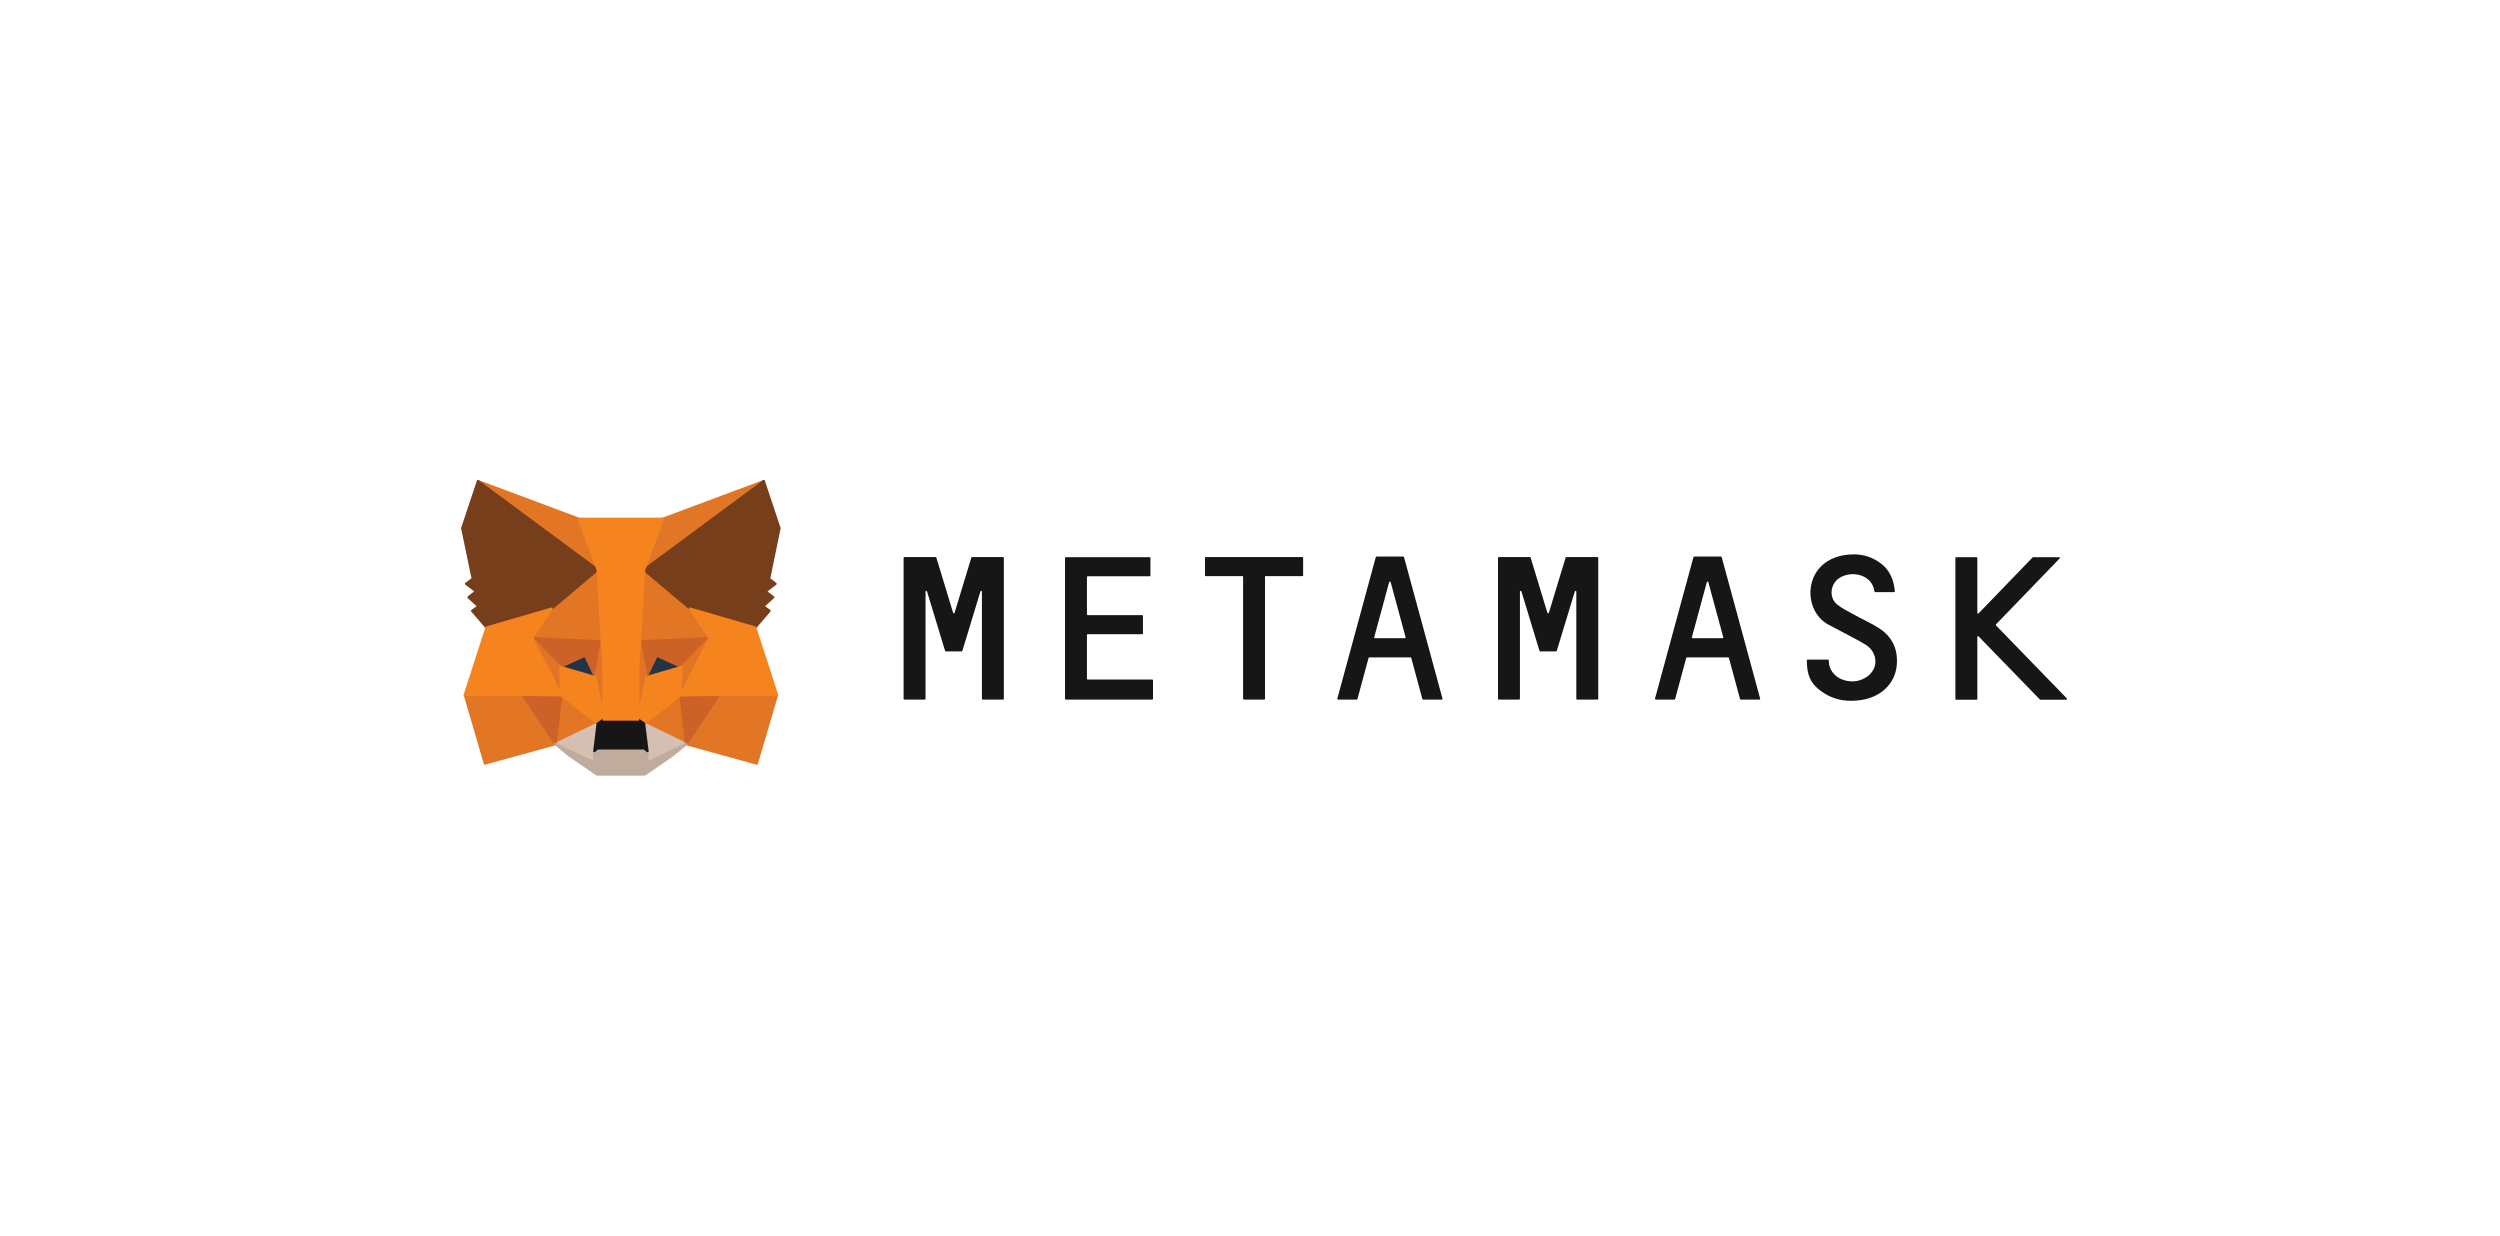 <svg width="265" height="131" viewBox="0 0 265 131" fill="none" xmlns="http://www.w3.org/2000/svg">
<g filter="url(#filter0_dd_411_2252)">
<rect x="11" y="11" width="247" height="111" rx="10" fill="white"/>
</g>
<path d="M199.256 66.64C198.372 66.057 197.398 65.642 196.476 65.124C195.878 64.787 195.241 64.489 194.722 64.061C193.838 63.336 194.02 61.91 194.943 61.288C196.268 60.407 198.463 60.9 198.697 62.701C198.697 62.74 198.736 62.766 198.775 62.766H200.776C200.828 62.766 200.867 62.727 200.854 62.675C200.75 61.431 200.269 60.394 199.386 59.733C198.541 59.099 197.58 58.762 196.553 58.762C191.266 58.762 190.785 64.347 193.63 66.109C193.955 66.316 196.748 67.716 197.736 68.325C198.723 68.933 199.035 70.048 198.606 70.929C198.216 71.732 197.203 72.29 196.19 72.225C195.085 72.16 194.228 71.564 193.929 70.631C193.877 70.463 193.851 70.139 193.851 69.996C193.851 69.957 193.812 69.918 193.773 69.918H191.604C191.565 69.918 191.526 69.957 191.526 69.996C191.526 71.564 191.916 72.432 192.981 73.223C193.981 73.974 195.072 74.285 196.203 74.285C199.165 74.285 200.698 72.614 201.009 70.877C201.282 69.18 200.776 67.651 199.256 66.64Z" fill="#161616"/>
<path d="M105.057 59.047H104.096H103.043C103.004 59.047 102.978 59.073 102.965 59.099L101.186 64.956C101.16 65.033 101.056 65.033 101.03 64.956L99.25 59.099C99.237 59.06 99.211 59.047 99.172 59.047H98.12H97.158H95.859C95.82 59.047 95.781 59.086 95.781 59.125V74.078C95.781 74.117 95.82 74.156 95.859 74.156H98.029C98.068 74.156 98.107 74.117 98.107 74.078V62.714C98.107 62.623 98.237 62.61 98.263 62.688L100.055 68.584L100.185 68.998C100.198 69.037 100.224 69.05 100.263 69.05H101.926C101.965 69.05 101.991 69.024 102.004 68.998L102.134 68.584L103.927 62.688C103.953 62.597 104.083 62.623 104.083 62.714V74.078C104.083 74.117 104.122 74.156 104.161 74.156H106.33C106.369 74.156 106.408 74.117 106.408 74.078V59.125C106.408 59.086 106.369 59.047 106.33 59.047H105.057Z" fill="#161616"/>
<path d="M166.037 59.047C165.998 59.047 165.972 59.073 165.959 59.099L164.18 64.956C164.154 65.033 164.05 65.033 164.024 64.956L162.244 59.099C162.231 59.06 162.205 59.047 162.166 59.047H158.866C158.827 59.047 158.788 59.086 158.788 59.125V74.078C158.788 74.117 158.827 74.156 158.866 74.156H161.036C161.075 74.156 161.114 74.117 161.114 74.078V62.714C161.114 62.623 161.244 62.61 161.27 62.688L163.062 68.584L163.192 68.998C163.205 69.037 163.231 69.05 163.27 69.05H164.933C164.972 69.05 164.998 69.024 165.011 68.998L165.141 68.584L166.934 62.688C166.96 62.597 167.09 62.623 167.09 62.714V74.078C167.09 74.117 167.129 74.156 167.168 74.156H169.337C169.376 74.156 169.415 74.117 169.415 74.078V59.125C169.415 59.086 169.376 59.047 169.337 59.047H166.037Z" fill="#161616"/>
<path d="M138.054 59.047H134.014H131.845H127.804C127.765 59.047 127.726 59.086 127.726 59.125V60.99C127.726 61.029 127.765 61.068 127.804 61.068H131.767V74.078C131.767 74.117 131.806 74.156 131.845 74.156H134.014C134.053 74.156 134.092 74.117 134.092 74.078V61.068H138.054C138.093 61.068 138.132 61.029 138.132 60.99V59.125C138.132 59.086 138.106 59.047 138.054 59.047Z" fill="#161616"/>
<path d="M150.851 74.155H152.825C152.877 74.155 152.916 74.104 152.903 74.052L148.824 59.047C148.811 59.008 148.785 58.995 148.746 58.995H147.993H146.668H145.914C145.875 58.995 145.849 59.021 145.836 59.047L141.757 74.052C141.744 74.104 141.783 74.155 141.835 74.155H143.81C143.849 74.155 143.875 74.129 143.888 74.104L145.07 69.737C145.083 69.698 145.109 69.685 145.148 69.685H149.513C149.552 69.685 149.578 69.711 149.591 69.737L150.773 74.104C150.786 74.129 150.825 74.155 150.851 74.155ZM145.667 67.547L147.252 61.703C147.278 61.625 147.382 61.625 147.408 61.703L148.993 67.547C149.006 67.599 148.967 67.651 148.915 67.651H145.745C145.693 67.651 145.654 67.599 145.667 67.547Z" fill="#161616"/>
<path d="M184.524 74.155H186.498C186.55 74.155 186.589 74.104 186.576 74.052L182.497 59.047C182.484 59.008 182.458 58.995 182.419 58.995H181.666H180.341H179.587C179.548 58.995 179.522 59.021 179.509 59.047L175.43 74.052C175.417 74.104 175.456 74.155 175.508 74.155H177.483C177.522 74.155 177.548 74.129 177.561 74.104L178.743 69.737C178.756 69.698 178.782 69.685 178.821 69.685H183.186C183.225 69.685 183.251 69.711 183.264 69.737L184.446 74.104C184.459 74.129 184.485 74.155 184.524 74.155ZM179.34 67.547L180.925 61.703C180.951 61.625 181.055 61.625 181.081 61.703L182.666 67.547C182.679 67.599 182.64 67.651 182.588 67.651H179.418C179.366 67.651 179.327 67.599 179.34 67.547Z" fill="#161616"/>
<path d="M115.216 71.94V67.301C115.216 67.262 115.255 67.223 115.294 67.223H121.075C121.114 67.223 121.153 67.184 121.153 67.145V65.279C121.153 65.241 121.114 65.202 121.075 65.202H115.294C115.255 65.202 115.216 65.163 115.216 65.124V61.159C115.216 61.12 115.255 61.081 115.294 61.081H121.868C121.907 61.081 121.946 61.042 121.946 61.004V59.138C121.946 59.099 121.907 59.06 121.868 59.06H115.216H112.969C112.93 59.06 112.891 59.099 112.891 59.138V61.081V65.215V67.236V72.031V74.078C112.891 74.117 112.93 74.156 112.969 74.156H115.216H122.14C122.179 74.156 122.218 74.117 122.218 74.078V72.108C122.218 72.069 122.179 72.031 122.14 72.031H115.281C115.242 72.018 115.216 71.992 115.216 71.94Z" fill="#161616"/>
<path d="M219.08 74.026L211.571 66.29C211.545 66.264 211.545 66.213 211.571 66.187L218.327 59.189C218.379 59.138 218.34 59.06 218.275 59.06H215.508C215.482 59.06 215.469 59.073 215.456 59.086L209.727 65.02C209.675 65.072 209.597 65.033 209.597 64.969V59.138C209.597 59.099 209.558 59.06 209.519 59.06H207.349C207.31 59.06 207.271 59.099 207.271 59.138V74.091C207.271 74.13 207.31 74.169 207.349 74.169H209.519C209.558 74.169 209.597 74.13 209.597 74.091V67.508C209.597 67.444 209.688 67.405 209.727 67.456L216.222 74.143C216.235 74.156 216.261 74.169 216.274 74.169H219.041C219.093 74.156 219.132 74.065 219.08 74.026Z" fill="#161616"/>
<path d="M80.958 51L67.824 60.718L70.267 54.991L80.958 51Z" fill="#E17726" stroke="#E17726" stroke-width="0.25" stroke-linecap="round" stroke-linejoin="round"/>
<path d="M50.663 51L63.68 60.809L61.355 54.991L50.663 51Z" fill="#E27625" stroke="#E27625" stroke-width="0.25" stroke-linecap="round" stroke-linejoin="round"/>
<path d="M76.229 73.533L72.735 78.872L80.218 80.932L82.361 73.65L76.229 73.533Z" fill="#E27625" stroke="#E27625" stroke-width="0.25" stroke-linecap="round" stroke-linejoin="round"/>
<path d="M49.273 73.65L51.403 80.932L58.873 78.872L55.392 73.533L49.273 73.65Z" fill="#E27625" stroke="#E27625" stroke-width="0.25" stroke-linecap="round" stroke-linejoin="round"/>
<path d="M58.47 64.515L56.392 67.651L63.797 67.988L63.55 60.019L58.47 64.515Z" fill="#E27625" stroke="#E27625" stroke-width="0.25" stroke-linecap="round" stroke-linejoin="round"/>
<path d="M73.15 64.515L67.993 59.928L67.824 67.988L75.229 67.651L73.15 64.515Z" fill="#E27625" stroke="#E27625" stroke-width="0.25" stroke-linecap="round" stroke-linejoin="round"/>
<path d="M58.873 78.872L63.355 76.708L59.497 73.702L58.873 78.872Z" fill="#E27625" stroke="#E27625" stroke-width="0.25" stroke-linecap="round" stroke-linejoin="round"/>
<path d="M68.266 76.708L72.735 78.872L72.124 73.702L68.266 76.708Z" fill="#E27625" stroke="#E27625" stroke-width="0.25" stroke-linecap="round" stroke-linejoin="round"/>
<path d="M72.735 78.872L68.266 76.708L68.63 79.611L68.591 80.842L72.735 78.872Z" fill="#D5BFB2" stroke="#D5BFB2" stroke-width="0.25" stroke-linecap="round" stroke-linejoin="round"/>
<path d="M58.873 78.872L63.031 80.842L63.005 79.611L63.355 76.708L58.873 78.872Z" fill="#D5BFB2" stroke="#D5BFB2" stroke-width="0.25" stroke-linecap="round" stroke-linejoin="round"/>
<path d="M63.108 71.784L59.393 70.696L62.017 69.491L63.108 71.784Z" fill="#233447" stroke="#233447" stroke-width="0.25" stroke-linecap="round" stroke-linejoin="round"/>
<path d="M68.513 71.784L69.604 69.491L72.241 70.696L68.513 71.784Z" fill="#233447" stroke="#233447" stroke-width="0.25" stroke-linecap="round" stroke-linejoin="round"/>
<path d="M58.873 78.872L59.523 73.533L55.392 73.65L58.873 78.872Z" fill="#CC6228" stroke="#CC6228" stroke-width="0.25" stroke-linecap="round" stroke-linejoin="round"/>
<path d="M72.098 73.533L72.735 78.872L76.229 73.65L72.098 73.533Z" fill="#CC6228" stroke="#CC6228" stroke-width="0.25" stroke-linecap="round" stroke-linejoin="round"/>
<path d="M75.229 67.651L67.824 67.987L68.513 71.784L69.604 69.491L72.241 70.696L75.229 67.651Z" fill="#CC6228" stroke="#CC6228" stroke-width="0.25" stroke-linecap="round" stroke-linejoin="round"/>
<path d="M59.393 70.696L62.017 69.491L63.108 71.784L63.797 67.987L56.392 67.651L59.393 70.696Z" fill="#CC6228" stroke="#CC6228" stroke-width="0.25" stroke-linecap="round" stroke-linejoin="round"/>
<path d="M56.392 67.651L59.497 73.702L59.393 70.696L56.392 67.651Z" fill="#E27525" stroke="#E27525" stroke-width="0.25" stroke-linecap="round" stroke-linejoin="round"/>
<path d="M72.241 70.696L72.124 73.702L75.229 67.651L72.241 70.696Z" fill="#E27525" stroke="#E27525" stroke-width="0.25" stroke-linecap="round" stroke-linejoin="round"/>
<path d="M63.797 67.987L63.109 71.784L63.979 76.267L64.174 70.359L63.797 67.987Z" fill="#E27525" stroke="#E27525" stroke-width="0.25" stroke-linecap="round" stroke-linejoin="round"/>
<path d="M67.824 67.987L67.46 70.346L67.642 76.267L68.513 71.784L67.824 67.987Z" fill="#E27525" stroke="#E27525" stroke-width="0.25" stroke-linecap="round" stroke-linejoin="round"/>
<path d="M68.513 71.784L67.642 76.268L68.266 76.708L72.124 73.702L72.241 70.696L68.513 71.784Z" fill="#F5841F" stroke="#F5841F" stroke-width="0.25" stroke-linecap="round" stroke-linejoin="round"/>
<path d="M59.393 70.696L59.497 73.702L63.355 76.708L63.979 76.268L63.108 71.784L59.393 70.696Z" fill="#F5841F" stroke="#F5841F" stroke-width="0.25" stroke-linecap="round" stroke-linejoin="round"/>
<path d="M68.591 80.842L68.63 79.611L68.292 79.326H63.329L63.005 79.611L63.031 80.842L58.873 78.872L60.328 80.064L63.277 82.099H68.331L71.293 80.064L72.735 78.872L68.591 80.842Z" fill="#C0AC9D" stroke="#C0AC9D" stroke-width="0.25" stroke-linecap="round" stroke-linejoin="round"/>
<path d="M68.266 76.708L67.642 76.268H63.979L63.355 76.708L63.004 79.611L63.329 79.326H68.292L68.63 79.611L68.266 76.708Z" fill="#161616" stroke="#161616" stroke-width="0.25" stroke-linecap="round" stroke-linejoin="round"/>
<path d="M81.517 61.353L82.621 55.989L80.958 51L68.266 60.394L73.15 64.515L80.049 66.523L81.569 64.748L80.906 64.269L81.959 63.31L81.153 62.688L82.205 61.885L81.517 61.353Z" fill="#763E1A" stroke="#763E1A" stroke-width="0.25" stroke-linecap="round" stroke-linejoin="round"/>
<path d="M49 55.989L50.117 61.353L49.403 61.885L50.468 62.688L49.663 63.31L50.715 64.269L50.052 64.748L51.572 66.523L58.471 64.515L63.355 60.394L50.663 51L49 55.989Z" fill="#763E1A" stroke="#763E1A" stroke-width="0.25" stroke-linecap="round" stroke-linejoin="round"/>
<path d="M80.049 66.523L73.151 64.515L75.229 67.651L72.124 73.702L76.23 73.65H82.361L80.049 66.523Z" fill="#F5841F" stroke="#F5841F" stroke-width="0.25" stroke-linecap="round" stroke-linejoin="round"/>
<path d="M58.47 64.515L51.572 66.523L49.273 73.65H55.392L59.497 73.702L56.392 67.651L58.47 64.515Z" fill="#F5841F" stroke="#F5841F" stroke-width="0.25" stroke-linecap="round" stroke-linejoin="round"/>
<path d="M67.824 67.988L68.266 60.394L70.266 54.991H61.355L63.355 60.394L63.797 67.988L63.966 70.372L63.979 76.268H67.642L67.655 70.372L67.824 67.988Z" fill="#F5841F" stroke="#F5841F" stroke-width="0.25" stroke-linecap="round" stroke-linejoin="round"/>
<defs>
<filter id="filter0_dd_411_2252" x="0" y="0" width="265" height="131" filterUnits="userSpaceOnUse" color-interpolation-filters="sRGB">
<feFlood flood-opacity="0" result="BackgroundImageFix"/>
<feColorMatrix in="SourceAlpha" type="matrix" values="0 0 0 0 0 0 0 0 0 0 0 0 0 0 0 0 0 0 127 0" result="hardAlpha"/>
<feOffset dx="-3" dy="-3"/>
<feGaussianBlur stdDeviation="4"/>
<feComposite in2="hardAlpha" operator="out"/>
<feColorMatrix type="matrix" values="0 0 0 0 0.788 0 0 0 0 0.294 0 0 0 0 0.196 0 0 0 0.1 0"/>
<feBlend mode="normal" in2="BackgroundImageFix" result="effect1_dropShadow_411_2252"/>
<feColorMatrix in="SourceAlpha" type="matrix" values="0 0 0 0 0 0 0 0 0 0 0 0 0 0 0 0 0 0 127 0" result="hardAlpha"/>
<feOffset dx="3" dy="5"/>
<feGaussianBlur stdDeviation="2"/>
<feComposite in2="hardAlpha" operator="out"/>
<feColorMatrix type="matrix" values="0 0 0 0 0.106 0 0 0 0 0.169 0 0 0 0 0.255 0 0 0 0.05 0"/>
<feBlend mode="normal" in2="effect1_dropShadow_411_2252" result="effect2_dropShadow_411_2252"/>
<feBlend mode="normal" in="SourceGraphic" in2="effect2_dropShadow_411_2252" result="shape"/>
</filter>
</defs>
</svg>
